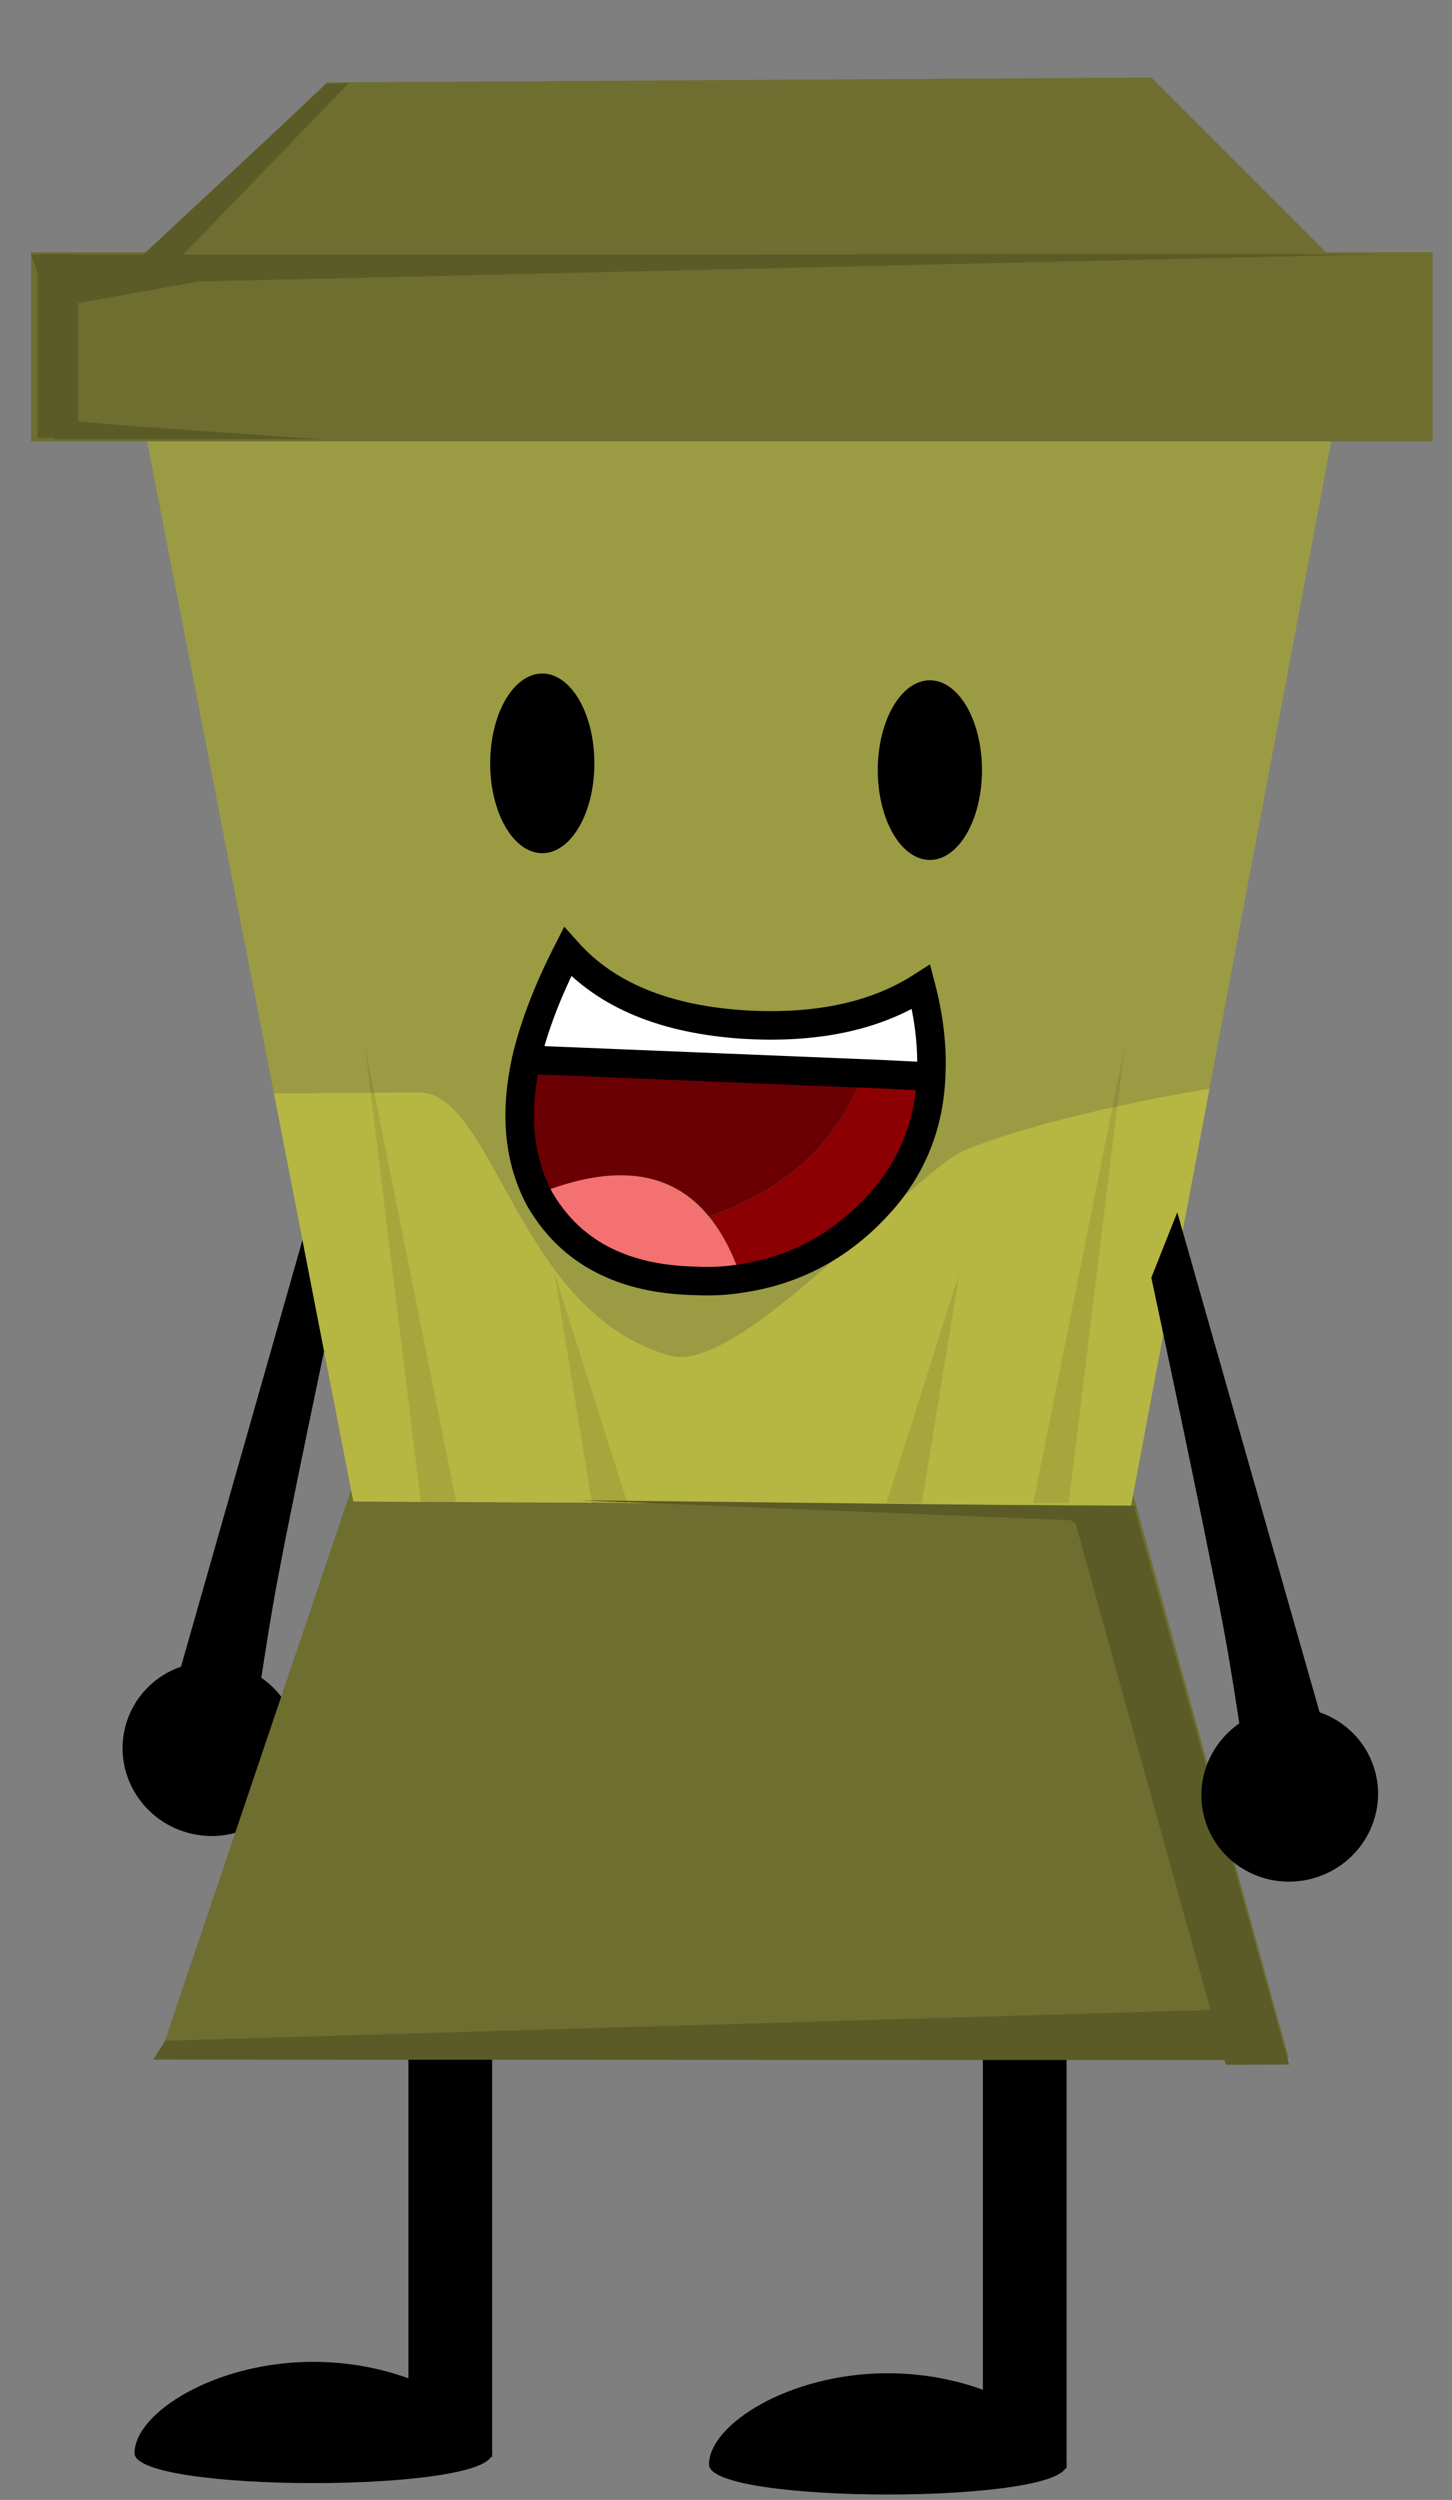 <svg viewBox="0,0,127.226,219.027" height="219.027" width="127.226" xmlns:xlink="http://www.w3.org/1999/xlink" xmlns="http://www.w3.org/2000/svg" version="1.1"><rect x="0" y="0" width="127.226" height="219.027" fill="#808080" stroke="none"/><g transform="translate(-176.387,-77.487)"><g style="mix-blend-mode: normal" stroke-dashoffset="0" stroke-dasharray="" stroke-linejoin="miter" fill-rule="nonzero" data-paper-data="{&quot;isPaintingLayer&quot;:true}"><path stroke-miterlimit="10" stroke-linecap="butt" stroke-width="2" stroke="none" fill="#000000" fill-opacity="0.01" d="M176.387,296.513v-219.027h127.226v219.027z"></path><g stroke-miterlimit="10" stroke-linecap="butt" stroke-width="0" stroke="none" fill="#000000"><path d="M262.508,293.748v-44h7.333v44z"></path><path d="M269.842,293.415c0,3.498 -31.333,3.498 -31.333,0c0,-3.498 7.014,-8 15.667,-8c8.652,0 15.667,4.502 15.667,8z"></path></g><g stroke-miterlimit="10" stroke-linecap="butt" stroke-width="0" stroke="none" fill="#000000"><path d="M212.175,292.748v-44h7.333v44z"></path><path d="M219.508,292.415c0,3.498 -31.333,3.498 -31.333,0c0,-3.498 7.014,-8 15.667,-8c8.652,0 15.667,4.502 15.667,8z"></path></g><g stroke-miterlimit="10" stroke-linecap="butt" stroke-width="0" stroke="none" fill="#000000" data-paper-data="{&quot;index&quot;:null}"><path d="M202.331,232.801c-1.135,4.055 -5.397,6.407 -9.519,5.253c-4.122,-1.154 -6.542,-5.377 -5.407,-9.432c1.135,-4.055 5.397,-6.407 9.519,-5.253c4.122,1.154 6.542,5.377 5.407,9.432z"></path><path d="M190.029,231.303l14.691,-51.6l2.273,5.725c0,0 -4.643,21.709 -6.288,30.486c-1.251,6.671 -2.732,17.613 -2.732,17.613z"></path></g><path stroke-miterlimit="10" stroke-linecap="butt" stroke-width="0" stroke="none" fill="#ffb5b5" data-paper-data="{&quot;index&quot;:null}" d="M240.138,251.203c-0.819,0 -1.483,-0.664 -1.483,-1.483c0,-0.819 0.664,-1.483 1.483,-1.483c0.819,0 1.483,0.664 1.483,1.483c0,0.819 -0.664,1.483 -1.483,1.483z"></path><path stroke-miterlimit="10" stroke-linecap="butt" stroke-width="0" stroke="none" fill="#6e6e30" d="M190.337,257.763l17.473,-51.694l67.331,0.425l14.173,51.319z"></path><path stroke-miterlimit="10" stroke-linecap="butt" stroke-width="0" stroke="none" fill="#9b9b44" d="M207.35,209.04l-18.473,-94.944h104.538l-17.923,95.289z"></path><path stroke-miterlimit="10" stroke-linecap="butt" stroke-width="0" stroke="none" fill="#b6b643" d="M207.35,209.04c0,0 -2.319,-11.917 -4.585,-23.566c-0.836,-4.296 -2.367,-12.167 -2.367,-12.167c0,0 2.407,-0.057 12.662,-0.111c6.68,-0.035 8.626,19.369 22.063,23.067c6.152,1.693 21.322,-16.204 25.904,-18.051c8.069,-3.252 21.334,-5.34 21.334,-5.34l-6.868,36.513z"></path><path stroke-miterlimit="10" stroke-linecap="butt" stroke-width="0" stroke="none" fill="#6e6e30" d="M179.103,116.155v-16.573h122.811v16.573z"></path><path stroke-miterlimit="10" stroke-linecap="butt" stroke-width="0" stroke="none" fill="#6e6e30" d="M185.902,102.981l19.123,-18.273l72.242,-0.425l19.548,19.548z"></path><path stroke-miterlimit="10" stroke-linecap="butt" stroke-width="0" stroke="none" fill="#000000" d="M228.467,144.367c0,4.346 -2.044,7.87 -4.565,7.87c-2.521,0 -4.565,-3.524 -4.565,-7.87c0,-4.346 2.044,-7.87 4.565,-7.87c2.521,0 4.565,3.524 4.565,7.87z"></path><path stroke-miterlimit="10" stroke-linecap="butt" stroke-width="0" stroke="none" fill="#000000" d="M262.429,144.959c0,4.346 -2.044,7.87 -4.565,7.87c-2.521,0 -4.565,-3.524 -4.565,-7.87c0,-4.346 2.044,-7.87 4.565,-7.87c2.521,0 4.565,3.524 4.565,7.87z"></path><path stroke-miterlimit="10" stroke-linecap="butt" stroke-width="0" stroke="none" fill="#5b5b28" d="M189.808,257.935l1.05,-1.654l95.35,-2.807l2.6,4.507z"></path><path stroke-miterlimit="10" stroke-linecap="butt" stroke-width="0" stroke="none" fill="#5b5b28" d="M270.2,209.408l5.519,0.014l13.614,48.951l-5.544,0.011z"></path><path stroke-miterlimit="10" stroke-linecap="butt" stroke-width="0" stroke="none" fill="#5b5b28" data-paper-data="{&quot;index&quot;:null}" d="M275.908,209.482l-1.284,4.507l-4.427,-3.307l-43.189,-1.754z"></path><path stroke-miterlimit="10" stroke-linecap="butt" stroke-width="0" stroke="none" fill="#000000" fill-opacity="0.086" d="M213.258,209.082l-4.9,-40l8,40z"></path><path stroke-miterlimit="10" stroke-linecap="butt" stroke-width="0" stroke="none" fill="#000000" fill-opacity="0.086" data-paper-data="{&quot;index&quot;:null}" d="M266.925,209.181l8,-40l-4.9,40z"></path><path stroke-miterlimit="10" stroke-linecap="butt" stroke-width="0" stroke="none" fill="#000000" fill-opacity="0.086" data-paper-data="{&quot;index&quot;:null}" d="M254.058,209.181l6.4,-20.2l-3.3,20.2z"></path><path stroke-miterlimit="10" stroke-linecap="butt" stroke-width="0" stroke="none" fill="#000000" fill-opacity="0.086" data-paper-data="{&quot;index&quot;:null}" d="M228.258,209.181l-3.3,-20.2l6.4,20.2z"></path><path stroke-miterlimit="10" stroke-linecap="butt" stroke-width="0" stroke="none" fill="#5b5b28" data-paper-data="{&quot;index&quot;:null}" d="M297.531,99.754l-103.711,2.396l-12.933,2.304l-1.8,-4.654z"></path><path stroke-miterlimit="10" stroke-linecap="butt" stroke-width="0" stroke="none" fill="#5b5b28" d="M179.675,115.859v-16.111h3.556v16.111z"></path><path stroke-miterlimit="10" stroke-linecap="butt" stroke-width="0" stroke="none" fill="#5b5b28" d="M181.175,115.97v-1.778l5.778,0.556l17.556,1.222z"></path><path stroke-miterlimit="10" stroke-linecap="butt" stroke-width="0" stroke="none" fill="#5b5b28" d="M188.378,100.315l16.586,-15.463l2.008,-0.114l-14.92,15.463z"></path><g stroke-miterlimit="10" stroke-linecap="butt" stroke-width="0" stroke="none" fill="#000000" data-paper-data="{&quot;index&quot;:null}"><path d="M287.338,227.368c4.122,-1.154 8.383,1.198 9.519,5.253c1.135,4.055 -1.285,8.278 -5.407,9.432c-4.122,1.154 -8.383,-1.198 -9.519,-5.253c-1.135,-4.055 1.285,-8.278 5.407,-9.432z"></path><path d="M286.288,237.528c0,0 -1.48,-10.942 -2.732,-17.613c-1.646,-8.777 -6.288,-30.486 -6.288,-30.486l2.273,-5.725l14.691,51.6z"></path></g><g><g stroke-miterlimit="10" stroke-linecap="butt" stroke-width="1" stroke="none"><path fill="#8c0003" d="M253.142,183.338c-3.219,3.487 -7.176,5.5 -11.804,6.17c-0.738,-2.213 -1.677,-4.024 -2.817,-5.432c6.774,-2.347 11.334,-6.506 13.48,-12.542c2.012,0.067 4.024,0.201 5.969,0.268c-0.201,4.493 -1.811,8.316 -4.829,11.536z"></path><path fill="#f47171" d="M241.338,189.509c-1.274,0.134 -2.616,0.201 -3.957,0.201c-6.506,-0.134 -11.066,-2.549 -13.682,-7.243c-0.067,-0.134 -0.134,-0.268 -0.201,-0.402c6.707,-2.683 11.67,-2.012 14.956,2.012c1.207,1.408 2.146,3.219 2.884,5.432z"></path><path fill="#6a0003" d="M222.492,170.327c9.859,0.402 19.651,0.805 29.51,1.207c-2.146,6.036 -6.707,10.194 -13.48,12.542c-3.286,-4.024 -8.249,-4.695 -14.956,-2.012c-1.744,-3.286 -2.079,-7.176 -1.073,-11.737z"></path><path fill="#ffffff" d="M257.903,171.87c-1.945,-0.067 -3.957,-0.201 -5.969,-0.268c-9.792,-0.402 -19.651,-0.805 -29.51,-1.207c0.671,-2.951 1.878,-6.036 3.622,-9.456c3.487,3.756 8.585,5.835 15.358,6.304c6.371,0.402 11.603,-0.671 15.694,-3.286c0.738,2.75 1.006,5.432 0.805,7.914z"></path></g><path stroke-miterlimit="12" stroke-linecap="round" stroke-width="2.5" stroke="#000000" fill="none" d="M222.492,170.327c9.859,0.402 19.718,0.805 29.51,1.207c2.012,0.067 3.957,0.201 5.969,0.268M222.492,170.327c0.671,-2.884 1.878,-6.036 3.622,-9.456c3.42,3.823 8.518,5.902 15.291,6.371c6.371,0.402 11.603,-0.671 15.694,-3.286c0.738,2.817 1.006,5.432 0.872,7.914c-0.201,4.426 -1.811,8.249 -4.896,11.468c-3.219,3.42 -7.176,5.5 -11.804,6.17c-1.274,0.201 -2.549,0.268 -3.957,0.201c-6.438,-0.134 -10.999,-2.549 -13.682,-7.243c-0.067,-0.134 -0.134,-0.268 -0.201,-0.402c-1.61,-3.286 -1.945,-7.176 -0.939,-11.737z"></path></g></g></g></svg><!--rotationCenter:63.61314999999999:102.5133-->